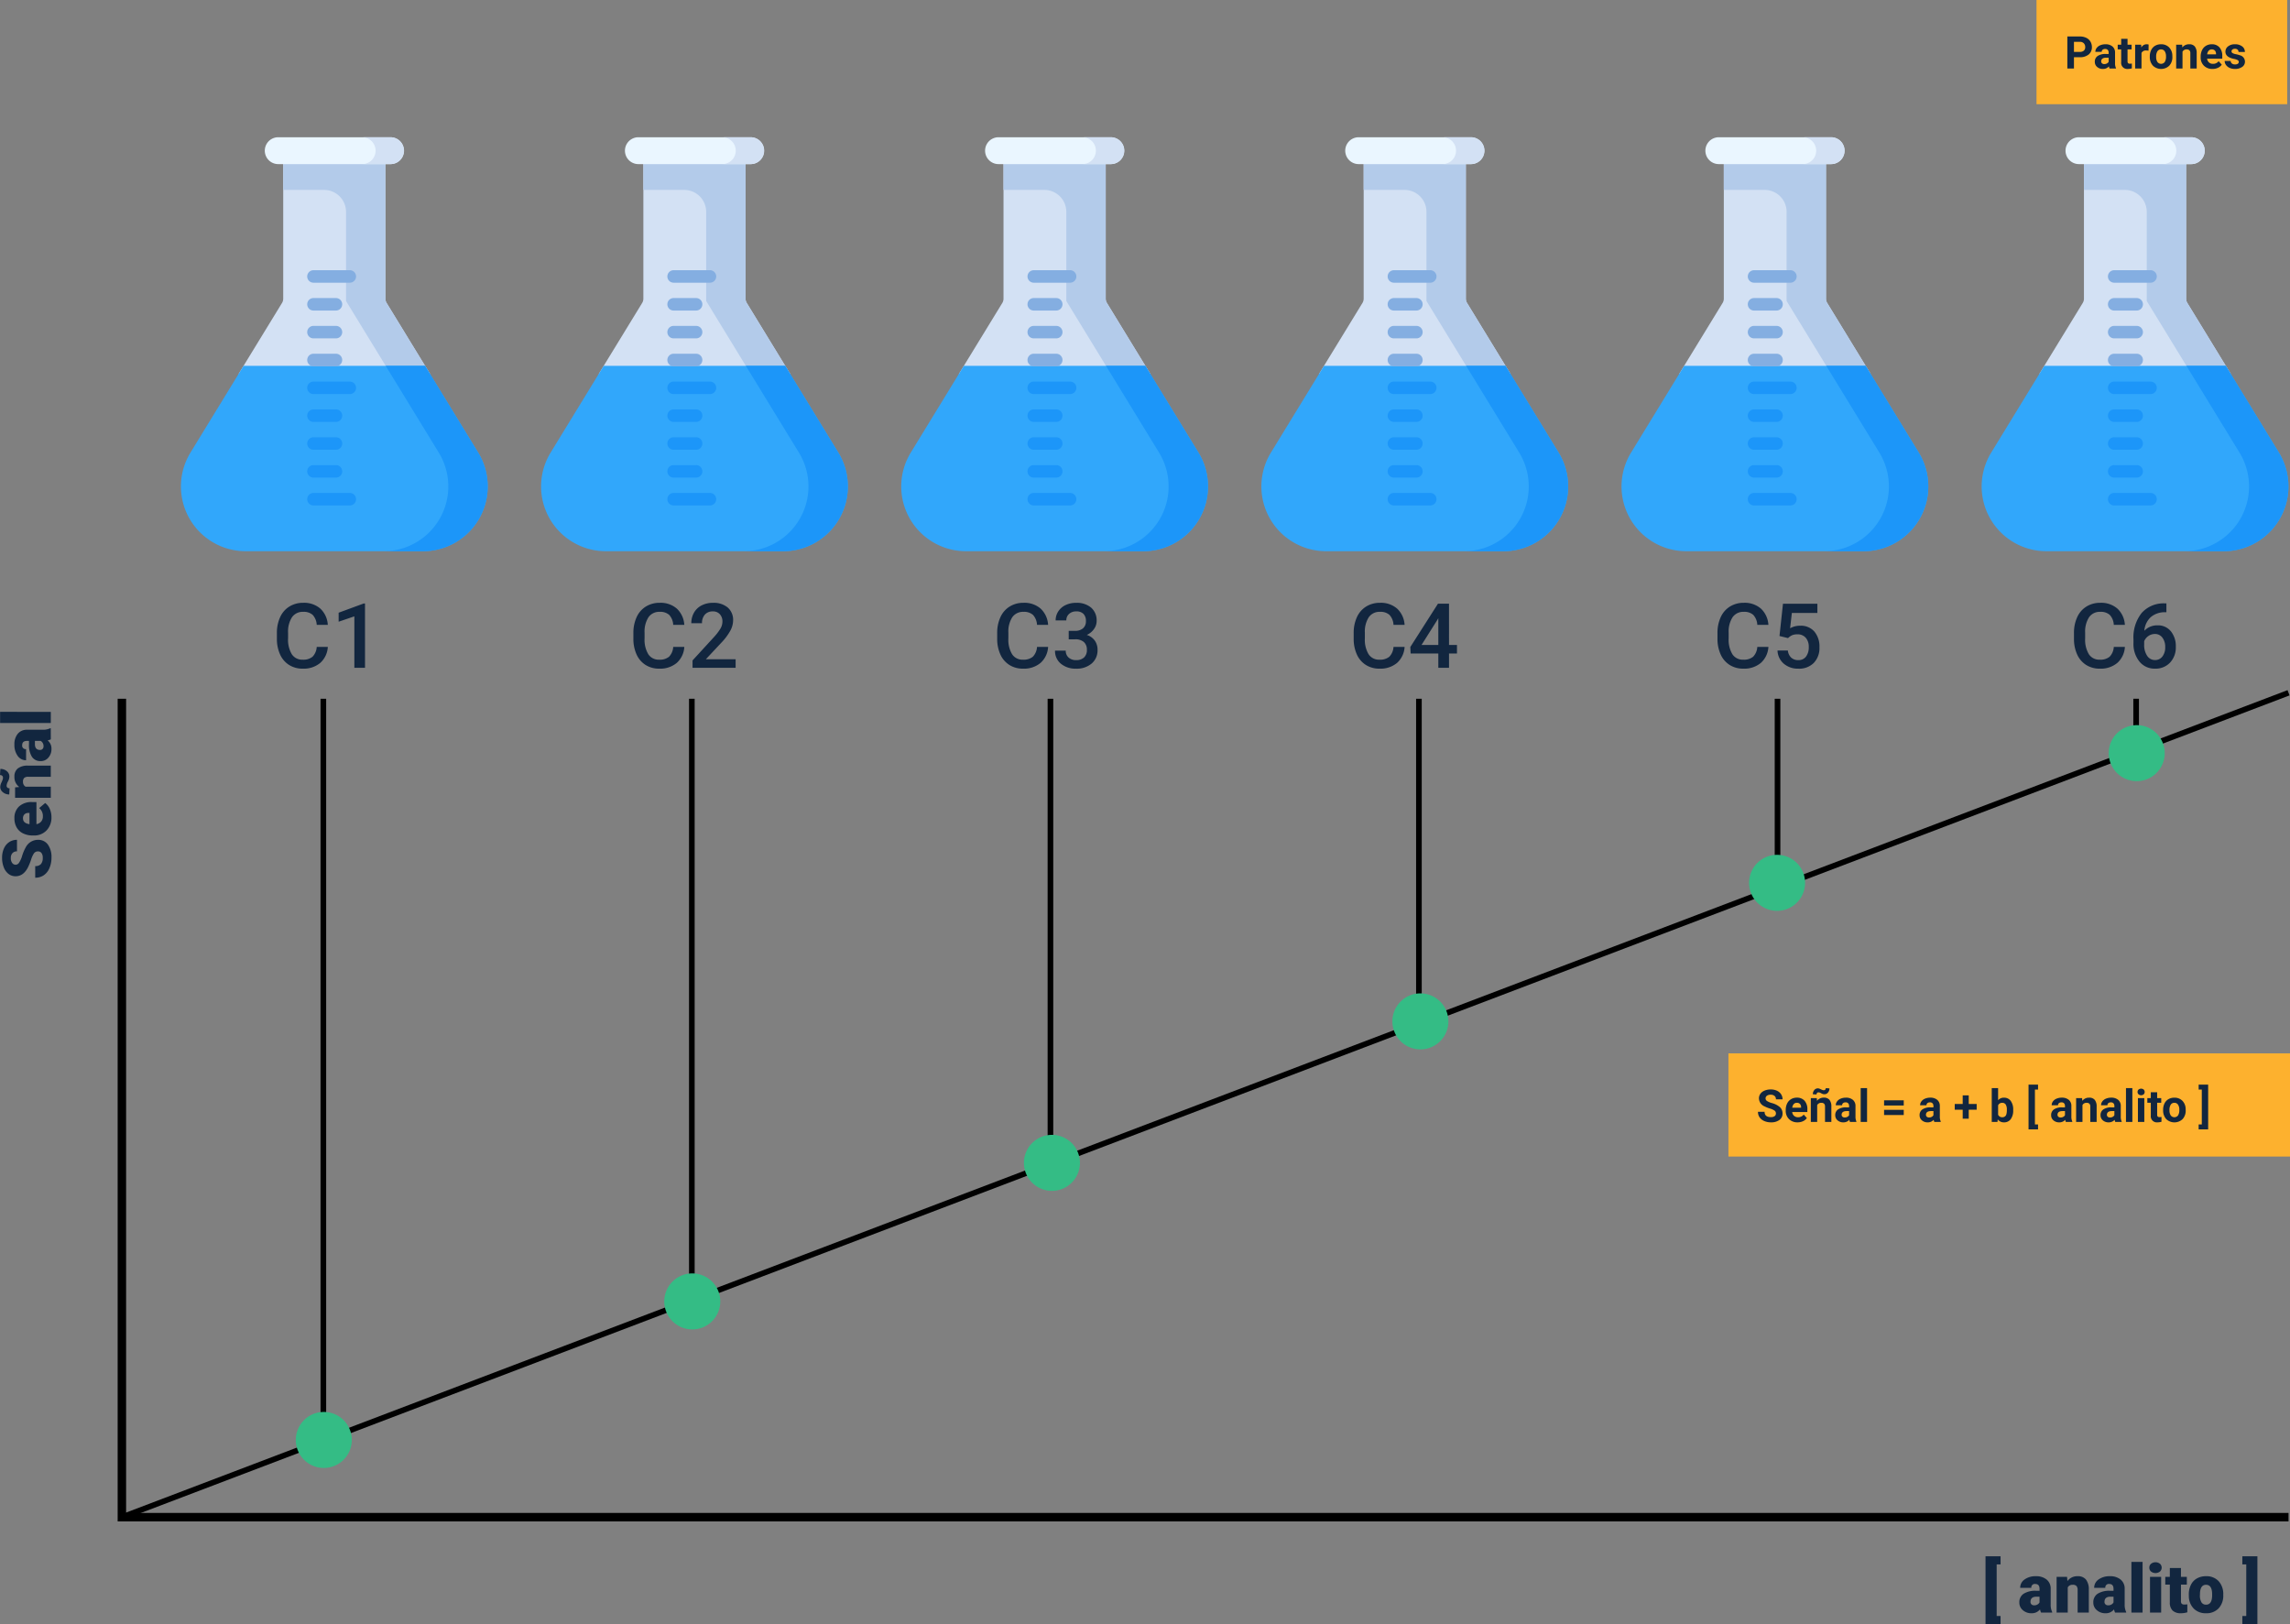 <svg xmlns="http://www.w3.org/2000/svg" width="610" height="432.642" viewBox="0 0 610 432.642">
  <rect x="0" y="0" width="610" height="432.642" fill="#808080" stroke="none"/>
  <g id="Grupo_983790" data-name="Grupo 983790" transform="translate(-495 -12590)">
    <path id="Trazado_721934" data-name="Trazado 721934" d="M15.157,22.684a6.163,6.163,0,0,1-2.016,4.261,6.874,6.874,0,0,1-4.677,1.53,6.656,6.656,0,0,1-3.593-.967,6.348,6.348,0,0,1-2.4-2.749,9.921,9.921,0,0,1-.879-4.138V19.026a9.992,9.992,0,0,1,.856-4.255,6.45,6.45,0,0,1,2.456-2.837,6.851,6.851,0,0,1,3.7-1,6.582,6.582,0,0,1,4.549,1.536,6.416,6.416,0,0,1,2,4.338H12.2a4.216,4.216,0,0,0-1.073-2.655A3.545,3.545,0,0,0,8.6,13.341a3.464,3.464,0,0,0-2.972,1.413A7.055,7.055,0,0,0,4.571,18.9V20.41a7.484,7.484,0,0,0,.991,4.22,3.288,3.288,0,0,0,2.9,1.454,3.834,3.834,0,0,0,2.626-.785A4.1,4.1,0,0,0,12.2,22.684Zm9.906,5.557H22.226v-13.7l-4.185,1.43v-2.4l6.659-2.45h.363Z" transform="translate(567.166 12739.646)" fill="#12263f"/>
    <path id="Trazado_721935" data-name="Trazado 721935" d="M15.157,22.684a6.163,6.163,0,0,1-2.016,4.261,6.874,6.874,0,0,1-4.677,1.53,6.656,6.656,0,0,1-3.593-.967,6.348,6.348,0,0,1-2.4-2.749,9.921,9.921,0,0,1-.879-4.138V19.026a9.992,9.992,0,0,1,.856-4.255,6.45,6.45,0,0,1,2.456-2.837,6.851,6.851,0,0,1,3.7-1,6.582,6.582,0,0,1,4.549,1.536,6.416,6.416,0,0,1,2,4.338H12.2a4.216,4.216,0,0,0-1.073-2.655A3.545,3.545,0,0,0,8.6,13.341a3.464,3.464,0,0,0-2.972,1.413A7.055,7.055,0,0,0,4.571,18.9V20.41a7.484,7.484,0,0,0,.991,4.22,3.288,3.288,0,0,0,2.9,1.454,3.834,3.834,0,0,0,2.626-.785A4.1,4.1,0,0,0,12.2,22.684Zm13.669,5.557H17.35V26.283l5.686-6.2a14.158,14.158,0,0,0,1.753-2.292,3.713,3.713,0,0,0,.522-1.846,2.805,2.805,0,0,0-.686-1.969,2.379,2.379,0,0,0-1.846-.75,2.742,2.742,0,0,0-2.145.844,3.319,3.319,0,0,0-.762,2.309H17.021a5.583,5.583,0,0,1,.709-2.808,4.884,4.884,0,0,1,2.028-1.94,6.455,6.455,0,0,1,3.042-.692,5.774,5.774,0,0,1,3.921,1.249,4.334,4.334,0,0,1,1.436,3.452,5.859,5.859,0,0,1-.721,2.679A15.232,15.232,0,0,1,25.075,21.5L20.9,25.966h7.925Z" transform="translate(662.127 12739.646)" fill="#12263f"/>
    <path id="Trazado_721936" data-name="Trazado 721936" d="M15.157,22.684a6.163,6.163,0,0,1-2.016,4.261,6.874,6.874,0,0,1-4.677,1.53,6.656,6.656,0,0,1-3.593-.967,6.348,6.348,0,0,1-2.4-2.749,9.921,9.921,0,0,1-.879-4.138V19.026a9.992,9.992,0,0,1,.856-4.255,6.45,6.45,0,0,1,2.456-2.837,6.851,6.851,0,0,1,3.7-1,6.582,6.582,0,0,1,4.549,1.536,6.416,6.416,0,0,1,2,4.338H12.2a4.216,4.216,0,0,0-1.073-2.655A3.545,3.545,0,0,0,8.6,13.341a3.464,3.464,0,0,0-2.972,1.413A7.055,7.055,0,0,0,4.571,18.9V20.41a7.484,7.484,0,0,0,.991,4.22,3.288,3.288,0,0,0,2.9,1.454,3.834,3.834,0,0,0,2.626-.785A4.1,4.1,0,0,0,12.2,22.684Zm5.486-4.279h1.735a3.1,3.1,0,0,0,2.081-.68,2.426,2.426,0,0,0,.768-1.934,2.643,2.643,0,0,0-.639-1.893,2.571,2.571,0,0,0-1.952-.674,2.72,2.72,0,0,0-1.887.662,2.213,2.213,0,0,0-.739,1.729H17.162a4.312,4.312,0,0,1,.7-2.392,4.686,4.686,0,0,1,1.946-1.682,6.339,6.339,0,0,1,2.8-.6,5.871,5.871,0,0,1,4.015,1.284,4.5,4.5,0,0,1,1.46,3.57,3.627,3.627,0,0,1-.733,2.163,4.6,4.6,0,0,1-1.893,1.53A4.188,4.188,0,0,1,27.59,21a4.14,4.14,0,0,1,.733,2.462,4.584,4.584,0,0,1-1.577,3.658,6.122,6.122,0,0,1-4.144,1.36,6.076,6.076,0,0,1-4.033-1.313A4.324,4.324,0,0,1,17,23.669h2.849A2.383,2.383,0,0,0,20.6,25.5a2.867,2.867,0,0,0,2.034.7,2.958,2.958,0,0,0,2.087-.7,2.639,2.639,0,0,0,.762-2.04,2.666,2.666,0,0,0-.8-2.075,3.408,3.408,0,0,0-2.368-.727H20.644Z" transform="translate(759.035 12739.646)" fill="#12263f"/>
    <path id="Trazado_721937" data-name="Trazado 721937" d="M15.157,22.684a6.163,6.163,0,0,1-2.016,4.261,6.874,6.874,0,0,1-4.677,1.53,6.656,6.656,0,0,1-3.593-.967,6.348,6.348,0,0,1-2.4-2.749,9.921,9.921,0,0,1-.879-4.138V19.026a9.992,9.992,0,0,1,.856-4.255,6.45,6.45,0,0,1,2.456-2.837,6.851,6.851,0,0,1,3.7-1,6.582,6.582,0,0,1,4.549,1.536,6.416,6.416,0,0,1,2,4.338H12.2a4.216,4.216,0,0,0-1.073-2.655A3.545,3.545,0,0,0,8.6,13.341a3.464,3.464,0,0,0-2.972,1.413A7.055,7.055,0,0,0,4.571,18.9V20.41a7.484,7.484,0,0,0,.991,4.22,3.288,3.288,0,0,0,2.9,1.454,3.834,3.834,0,0,0,2.626-.785A4.1,4.1,0,0,0,12.2,22.684Zm11.829-.528h2.122v2.286H26.986v3.8H24.137v-3.8H16.763l-.082-1.735,7.362-11.535h2.942Zm-7.315,0h4.466V15.029l-.211.375Z" transform="translate(853.995 12739.646)" fill="#12263f"/>
    <path id="Trazado_721938" data-name="Trazado 721938" d="M15.157,22.684a6.163,6.163,0,0,1-2.016,4.261,6.874,6.874,0,0,1-4.677,1.53,6.656,6.656,0,0,1-3.593-.967,6.348,6.348,0,0,1-2.4-2.749,9.921,9.921,0,0,1-.879-4.138V19.026a9.992,9.992,0,0,1,.856-4.255,6.45,6.45,0,0,1,2.456-2.837,6.851,6.851,0,0,1,3.7-1,6.582,6.582,0,0,1,4.549,1.536,6.416,6.416,0,0,1,2,4.338H12.2a4.216,4.216,0,0,0-1.073-2.655A3.545,3.545,0,0,0,8.6,13.341a3.464,3.464,0,0,0-2.972,1.413A7.055,7.055,0,0,0,4.571,18.9V20.41a7.484,7.484,0,0,0,.991,4.22,3.288,3.288,0,0,0,2.9,1.454,3.834,3.834,0,0,0,2.626-.785A4.1,4.1,0,0,0,12.2,22.684Zm2.954-2.907.926-8.6h9.167v2.462h-6.8l-.469,4.08a5.27,5.27,0,0,1,2.673-.68A4.755,4.755,0,0,1,27.4,18.593a6.179,6.179,0,0,1,1.354,4.2,5.687,5.687,0,0,1-1.5,4.144,5.477,5.477,0,0,1-4.115,1.542,5.736,5.736,0,0,1-3.886-1.331,4.81,4.81,0,0,1-1.671-3.511h2.755a3.009,3.009,0,0,0,.891,1.9,2.71,2.71,0,0,0,1.9.662,2.449,2.449,0,0,0,2.046-.938,4.048,4.048,0,0,0,.733-2.556A3.577,3.577,0,0,0,25.1,20.24a2.829,2.829,0,0,0-2.227-.909,3.706,3.706,0,0,0-1.313.205,3.719,3.719,0,0,0-1.172.8Z" transform="translate(950.903 12739.646)" fill="#12263f"/>
    <path id="Trazado_721939" data-name="Trazado 721939" d="M15.157,22.684a6.163,6.163,0,0,1-2.016,4.261,6.874,6.874,0,0,1-4.677,1.53,6.656,6.656,0,0,1-3.593-.967,6.348,6.348,0,0,1-2.4-2.749,9.921,9.921,0,0,1-.879-4.138V19.026a9.992,9.992,0,0,1,.856-4.255,6.45,6.45,0,0,1,2.456-2.837,6.851,6.851,0,0,1,3.7-1,6.582,6.582,0,0,1,4.549,1.536,6.416,6.416,0,0,1,2,4.338H12.2a4.216,4.216,0,0,0-1.073-2.655A3.545,3.545,0,0,0,8.6,13.341a3.464,3.464,0,0,0-2.972,1.413A7.055,7.055,0,0,0,4.571,18.9V20.41a7.484,7.484,0,0,0,.991,4.22,3.288,3.288,0,0,0,2.9,1.454,3.834,3.834,0,0,0,2.626-.785A4.1,4.1,0,0,0,12.2,22.684ZM26.212,11.09v2.356H25.86a5.655,5.655,0,0,0-3.822,1.313,5.494,5.494,0,0,0-1.7,3.622,4.626,4.626,0,0,1,3.505-1.442,4.369,4.369,0,0,1,3.57,1.594,6.279,6.279,0,0,1,1.307,4.115,5.87,5.87,0,0,1-1.53,4.214,5.281,5.281,0,0,1-4.015,1.612,5.158,5.158,0,0,1-4.144-1.887,7.424,7.424,0,0,1-1.588-4.947v-.973a10.446,10.446,0,0,1,2.186-7.034,7.839,7.839,0,0,1,6.289-2.544Zm-3.06,8.148a3,3,0,0,0-1.717.528,3.084,3.084,0,0,0-1.143,1.407v.868a5.11,5.11,0,0,0,.8,3.019,2.431,2.431,0,0,0,2.063,1.12,2.4,2.4,0,0,0,2-.95,3.954,3.954,0,0,0,.739-2.5,4.011,4.011,0,0,0-.75-2.52A2.392,2.392,0,0,0,23.152,19.237Z" transform="translate(1045.863 12739.646)" fill="#12263f"/>
    <path id="Trazado_721426" data-name="Trazado 721426" d="M188.528,75.934H137.467l11.594-18.953a2.219,2.219,0,0,0,.326-1.158V16.349h27.221V55.823a2.22,2.22,0,0,0,.326,1.158Z" transform="translate(421.057 12613.731)" fill="#d3e1f4"/>
    <path id="Trazado_721427" data-name="Trazado 721427" d="M231.95,75.934H221.459l-11.92-19.486V32.708a5.849,5.849,0,0,0-5.849-5.849H192.809V16.348H220.03V55.822a2.217,2.217,0,0,0,.326,1.158Z" transform="translate(377.634 12613.732)" fill="#b3cbea"/>
    <path id="Trazado_721428" data-name="Trazado 721428" d="M131.242,282.692H82.894L68.748,305.817A17.258,17.258,0,0,0,83.47,332.082h47.2a17.258,17.258,0,0,0,14.722-26.264Z" transform="translate(476.985 12404.756)" fill="#31a7fb"/>
    <path id="Trazado_721429" data-name="Trazado 721429" d="M327.919,282.692H317.429l14.146,23.125a17.258,17.258,0,0,1-14.722,26.265h10.491a17.258,17.258,0,0,0,14.722-26.265Z" transform="translate(280.308 12404.756)" fill="#1c96f9"/>
    <path id="Trazado_721430" data-name="Trazado 721430" d="M203.317,7.157h-30a3.579,3.579,0,0,1,0-7.157h30a3.579,3.579,0,0,1,0,7.157Z" transform="translate(395.737 12626.56)" fill="#eaf6ff"/>
    <path id="Trazado_721431" data-name="Trazado 721431" d="M301.593,3.579a3.575,3.575,0,0,1-3.579,3.579h-7.586a3.579,3.579,0,1,0,0-7.158h7.586a3.579,3.579,0,0,1,3.579,3.579Z" transform="translate(301.041 12626.56)" fill="#d3e1f4"/>
    <g id="Grupo_948285" data-name="Grupo 948285" transform="translate(576.834 12661.98)">
      <g id="Grupo_948276" data-name="Grupo 948276" transform="translate(0)">
        <path id="Trazado_721432" data-name="Trazado 721432" d="M233.83,167.781h-9.684a1.664,1.664,0,1,1,0-3.328h9.684a1.664,1.664,0,0,1,0,3.328Z" transform="translate(-222.482 -164.453)" fill="#84aee1"/>
      </g>
      <g id="Grupo_948277" data-name="Grupo 948277" transform="translate(0 7.417)">
        <path id="Trazado_721433" data-name="Trazado 721433" d="M230.139,202.215h-5.993a1.664,1.664,0,0,1,0-3.328h5.993a1.664,1.664,0,0,1,0,3.328Z" transform="translate(-222.482 -198.887)" fill="#84aee1"/>
      </g>
      <g id="Grupo_948278" data-name="Grupo 948278" transform="translate(0 14.833)">
        <path id="Trazado_721434" data-name="Trazado 721434" d="M230.139,236.649h-5.993a1.664,1.664,0,1,1,0-3.328h5.993a1.664,1.664,0,0,1,0,3.328Z" transform="translate(-222.482 -233.321)" fill="#84aee1"/>
      </g>
      <g id="Grupo_948279" data-name="Grupo 948279" transform="translate(0 22.25)">
        <path id="Trazado_721435" data-name="Trazado 721435" d="M230.139,271.083h-5.993a1.664,1.664,0,1,1,0-3.328h5.993a1.664,1.664,0,0,1,0,3.328Z" transform="translate(-222.482 -267.755)" fill="#84aee1"/>
      </g>
      <g id="Grupo_948280" data-name="Grupo 948280" transform="translate(0 29.666)">
        <path id="Trazado_721436" data-name="Trazado 721436" d="M233.83,305.517h-9.684a1.664,1.664,0,1,1,0-3.328h9.684a1.664,1.664,0,0,1,0,3.328Z" transform="translate(-222.482 -302.189)" fill="#1c96f9"/>
      </g>
      <g id="Grupo_948281" data-name="Grupo 948281" transform="translate(0 59.333)">
        <path id="Trazado_721437" data-name="Trazado 721437" d="M233.83,443.254h-9.684a1.664,1.664,0,1,1,0-3.328h9.684a1.664,1.664,0,0,1,0,3.328Z" transform="translate(-222.482 -439.926)" fill="#1c96f9"/>
      </g>
      <g id="Grupo_948282" data-name="Grupo 948282" transform="translate(0 37.083)">
        <path id="Trazado_721438" data-name="Trazado 721438" d="M230.139,339.951h-5.993a1.664,1.664,0,1,1,0-3.328h5.993a1.664,1.664,0,0,1,0,3.328Z" transform="translate(-222.482 -336.623)" fill="#1c96f9"/>
      </g>
      <g id="Grupo_948283" data-name="Grupo 948283" transform="translate(0 44.5)">
        <path id="Trazado_721439" data-name="Trazado 721439" d="M230.139,374.386h-5.993a1.664,1.664,0,1,1,0-3.328h5.993a1.664,1.664,0,0,1,0,3.328Z" transform="translate(-222.482 -371.058)" fill="#1c96f9"/>
      </g>
      <g id="Grupo_948284" data-name="Grupo 948284" transform="translate(0 51.916)">
        <path id="Trazado_721440" data-name="Trazado 721440" d="M230.139,408.82h-5.993a1.664,1.664,0,1,1,0-3.328h5.993a1.664,1.664,0,0,1,0,3.328Z" transform="translate(-222.482 -405.492)" fill="#1c96f9"/>
      </g>
    </g>
    <path id="Trazado_721426-2" data-name="Trazado 721426" d="M188.528,75.934H137.467l11.594-18.953a2.219,2.219,0,0,0,.326-1.158V16.349h27.221V55.823a2.22,2.22,0,0,0,.326,1.158Z" transform="translate(708.859 12613.731)" fill="#d3e1f4"/>
    <path id="Trazado_721427-2" data-name="Trazado 721427" d="M231.95,75.934H221.459l-11.92-19.486V32.708a5.849,5.849,0,0,0-5.849-5.849H192.809V16.348H220.03V55.822a2.217,2.217,0,0,0,.326,1.158Z" transform="translate(665.437 12613.732)" fill="#b3cbea"/>
    <path id="Trazado_721428-2" data-name="Trazado 721428" d="M131.242,282.692H82.894L68.748,305.817A17.258,17.258,0,0,0,83.47,332.082h47.2a17.258,17.258,0,0,0,14.722-26.264Z" transform="translate(764.788 12404.756)" fill="#31a7fb"/>
    <path id="Trazado_721429-2" data-name="Trazado 721429" d="M327.919,282.692H317.429l14.146,23.125a17.258,17.258,0,0,1-14.722,26.265h10.491a17.258,17.258,0,0,0,14.722-26.265Z" transform="translate(568.11 12404.756)" fill="#1c96f9"/>
    <path id="Trazado_721430-2" data-name="Trazado 721430" d="M203.317,7.157h-30a3.579,3.579,0,0,1,0-7.157h30a3.579,3.579,0,0,1,0,7.157Z" transform="translate(683.54 12626.56)" fill="#eaf6ff"/>
    <path id="Trazado_721431-2" data-name="Trazado 721431" d="M301.593,3.579a3.575,3.575,0,0,1-3.579,3.579h-7.586a3.579,3.579,0,1,0,0-7.158h7.586a3.579,3.579,0,0,1,3.579,3.579Z" transform="translate(588.844 12626.56)" fill="#d3e1f4"/>
    <g id="Grupo_948285-2" data-name="Grupo 948285" transform="translate(864.637 12661.98)">
      <g id="Grupo_948276-2" data-name="Grupo 948276" transform="translate(0)">
        <path id="Trazado_721432-2" data-name="Trazado 721432" d="M233.83,167.781h-9.684a1.664,1.664,0,1,1,0-3.328h9.684a1.664,1.664,0,0,1,0,3.328Z" transform="translate(-222.482 -164.453)" fill="#84aee1"/>
      </g>
      <g id="Grupo_948277-2" data-name="Grupo 948277" transform="translate(0 7.417)">
        <path id="Trazado_721433-2" data-name="Trazado 721433" d="M230.139,202.215h-5.993a1.664,1.664,0,0,1,0-3.328h5.993a1.664,1.664,0,0,1,0,3.328Z" transform="translate(-222.482 -198.887)" fill="#84aee1"/>
      </g>
      <g id="Grupo_948278-2" data-name="Grupo 948278" transform="translate(0 14.833)">
        <path id="Trazado_721434-2" data-name="Trazado 721434" d="M230.139,236.649h-5.993a1.664,1.664,0,1,1,0-3.328h5.993a1.664,1.664,0,0,1,0,3.328Z" transform="translate(-222.482 -233.321)" fill="#84aee1"/>
      </g>
      <g id="Grupo_948279-2" data-name="Grupo 948279" transform="translate(0 22.25)">
        <path id="Trazado_721435-2" data-name="Trazado 721435" d="M230.139,271.083h-5.993a1.664,1.664,0,1,1,0-3.328h5.993a1.664,1.664,0,0,1,0,3.328Z" transform="translate(-222.482 -267.755)" fill="#84aee1"/>
      </g>
      <g id="Grupo_948280-2" data-name="Grupo 948280" transform="translate(0 29.666)">
        <path id="Trazado_721436-2" data-name="Trazado 721436" d="M233.83,305.517h-9.684a1.664,1.664,0,1,1,0-3.328h9.684a1.664,1.664,0,0,1,0,3.328Z" transform="translate(-222.482 -302.189)" fill="#1c96f9"/>
      </g>
      <g id="Grupo_948281-2" data-name="Grupo 948281" transform="translate(0 59.333)">
        <path id="Trazado_721437-2" data-name="Trazado 721437" d="M233.83,443.254h-9.684a1.664,1.664,0,1,1,0-3.328h9.684a1.664,1.664,0,0,1,0,3.328Z" transform="translate(-222.482 -439.926)" fill="#1c96f9"/>
      </g>
      <g id="Grupo_948282-2" data-name="Grupo 948282" transform="translate(0 37.083)">
        <path id="Trazado_721438-2" data-name="Trazado 721438" d="M230.139,339.951h-5.993a1.664,1.664,0,1,1,0-3.328h5.993a1.664,1.664,0,0,1,0,3.328Z" transform="translate(-222.482 -336.623)" fill="#1c96f9"/>
      </g>
      <g id="Grupo_948283-2" data-name="Grupo 948283" transform="translate(0 44.5)">
        <path id="Trazado_721439-2" data-name="Trazado 721439" d="M230.139,374.386h-5.993a1.664,1.664,0,1,1,0-3.328h5.993a1.664,1.664,0,0,1,0,3.328Z" transform="translate(-222.482 -371.058)" fill="#1c96f9"/>
      </g>
      <g id="Grupo_948284-2" data-name="Grupo 948284" transform="translate(0 51.916)">
        <path id="Trazado_721440-2" data-name="Trazado 721440" d="M230.139,408.82h-5.993a1.664,1.664,0,1,1,0-3.328h5.993a1.664,1.664,0,0,1,0,3.328Z" transform="translate(-222.482 -405.492)" fill="#1c96f9"/>
      </g>
    </g>
    <path id="Trazado_721426-3" data-name="Trazado 721426" d="M188.528,75.934H137.467l11.594-18.953a2.219,2.219,0,0,0,.326-1.158V16.349h27.221V55.823a2.22,2.22,0,0,0,.326,1.158Z" transform="translate(516.991 12613.731)" fill="#d3e1f4"/>
    <path id="Trazado_721427-3" data-name="Trazado 721427" d="M231.95,75.934H221.459l-11.92-19.486V32.708a5.849,5.849,0,0,0-5.849-5.849H192.809V16.348H220.03V55.822a2.217,2.217,0,0,0,.326,1.158Z" transform="translate(473.568 12613.732)" fill="#b3cbea"/>
    <path id="Trazado_721428-3" data-name="Trazado 721428" d="M131.242,282.692H82.894L68.748,305.817A17.258,17.258,0,0,0,83.47,332.082h47.2a17.258,17.258,0,0,0,14.722-26.264Z" transform="translate(572.92 12404.756)" fill="#31a7fb"/>
    <path id="Trazado_721429-3" data-name="Trazado 721429" d="M327.919,282.692H317.429l14.146,23.125a17.258,17.258,0,0,1-14.722,26.265h10.491a17.258,17.258,0,0,0,14.722-26.265Z" transform="translate(376.242 12404.756)" fill="#1c96f9"/>
    <path id="Trazado_721430-3" data-name="Trazado 721430" d="M203.317,7.157h-30a3.579,3.579,0,0,1,0-7.157h30a3.579,3.579,0,0,1,0,7.157Z" transform="translate(491.672 12626.56)" fill="#eaf6ff"/>
    <path id="Trazado_721431-3" data-name="Trazado 721431" d="M301.593,3.579a3.575,3.575,0,0,1-3.579,3.579h-7.586a3.579,3.579,0,1,0,0-7.158h7.586a3.579,3.579,0,0,1,3.579,3.579Z" transform="translate(396.976 12626.56)" fill="#d3e1f4"/>
    <g id="Grupo_948285-3" data-name="Grupo 948285" transform="translate(672.769 12661.98)">
      <g id="Grupo_948276-3" data-name="Grupo 948276" transform="translate(0)">
        <path id="Trazado_721432-3" data-name="Trazado 721432" d="M233.83,167.781h-9.684a1.664,1.664,0,1,1,0-3.328h9.684a1.664,1.664,0,0,1,0,3.328Z" transform="translate(-222.482 -164.453)" fill="#84aee1"/>
      </g>
      <g id="Grupo_948277-3" data-name="Grupo 948277" transform="translate(0 7.417)">
        <path id="Trazado_721433-3" data-name="Trazado 721433" d="M230.139,202.215h-5.993a1.664,1.664,0,0,1,0-3.328h5.993a1.664,1.664,0,0,1,0,3.328Z" transform="translate(-222.482 -198.887)" fill="#84aee1"/>
      </g>
      <g id="Grupo_948278-3" data-name="Grupo 948278" transform="translate(0 14.833)">
        <path id="Trazado_721434-3" data-name="Trazado 721434" d="M230.139,236.649h-5.993a1.664,1.664,0,1,1,0-3.328h5.993a1.664,1.664,0,0,1,0,3.328Z" transform="translate(-222.482 -233.321)" fill="#84aee1"/>
      </g>
      <g id="Grupo_948279-3" data-name="Grupo 948279" transform="translate(0 22.25)">
        <path id="Trazado_721435-3" data-name="Trazado 721435" d="M230.139,271.083h-5.993a1.664,1.664,0,1,1,0-3.328h5.993a1.664,1.664,0,0,1,0,3.328Z" transform="translate(-222.482 -267.755)" fill="#84aee1"/>
      </g>
      <g id="Grupo_948280-3" data-name="Grupo 948280" transform="translate(0 29.666)">
        <path id="Trazado_721436-3" data-name="Trazado 721436" d="M233.83,305.517h-9.684a1.664,1.664,0,1,1,0-3.328h9.684a1.664,1.664,0,0,1,0,3.328Z" transform="translate(-222.482 -302.189)" fill="#1c96f9"/>
      </g>
      <g id="Grupo_948281-3" data-name="Grupo 948281" transform="translate(0 59.333)">
        <path id="Trazado_721437-3" data-name="Trazado 721437" d="M233.83,443.254h-9.684a1.664,1.664,0,1,1,0-3.328h9.684a1.664,1.664,0,0,1,0,3.328Z" transform="translate(-222.482 -439.926)" fill="#1c96f9"/>
      </g>
      <g id="Grupo_948282-3" data-name="Grupo 948282" transform="translate(0 37.083)">
        <path id="Trazado_721438-3" data-name="Trazado 721438" d="M230.139,339.951h-5.993a1.664,1.664,0,1,1,0-3.328h5.993a1.664,1.664,0,0,1,0,3.328Z" transform="translate(-222.482 -336.623)" fill="#1c96f9"/>
      </g>
      <g id="Grupo_948283-3" data-name="Grupo 948283" transform="translate(0 44.5)">
        <path id="Trazado_721439-3" data-name="Trazado 721439" d="M230.139,374.386h-5.993a1.664,1.664,0,1,1,0-3.328h5.993a1.664,1.664,0,0,1,0,3.328Z" transform="translate(-222.482 -371.058)" fill="#1c96f9"/>
      </g>
      <g id="Grupo_948284-3" data-name="Grupo 948284" transform="translate(0 51.916)">
        <path id="Trazado_721440-3" data-name="Trazado 721440" d="M230.139,408.82h-5.993a1.664,1.664,0,1,1,0-3.328h5.993a1.664,1.664,0,0,1,0,3.328Z" transform="translate(-222.482 -405.492)" fill="#1c96f9"/>
      </g>
    </g>
    <path id="Trazado_721426-4" data-name="Trazado 721426" d="M188.528,75.934H137.467l11.594-18.953a2.219,2.219,0,0,0,.326-1.158V16.349h27.221V55.823a2.22,2.22,0,0,0,.326,1.158Z" transform="translate(804.794 12613.731)" fill="#d3e1f4"/>
    <path id="Trazado_721427-4" data-name="Trazado 721427" d="M231.95,75.934H221.459l-11.92-19.486V32.708a5.849,5.849,0,0,0-5.849-5.849H192.809V16.348H220.03V55.822a2.217,2.217,0,0,0,.326,1.158Z" transform="translate(761.371 12613.732)" fill="#b3cbea"/>
    <path id="Trazado_721428-4" data-name="Trazado 721428" d="M131.242,282.692H82.894L68.748,305.817A17.258,17.258,0,0,0,83.47,332.082h47.2a17.258,17.258,0,0,0,14.722-26.264Z" transform="translate(860.723 12404.756)" fill="#31a7fb"/>
    <path id="Trazado_721429-4" data-name="Trazado 721429" d="M327.919,282.692H317.429l14.146,23.125a17.258,17.258,0,0,1-14.722,26.265h10.491a17.258,17.258,0,0,0,14.722-26.265Z" transform="translate(664.045 12404.756)" fill="#1c96f9"/>
    <path id="Trazado_721430-4" data-name="Trazado 721430" d="M203.317,7.157h-30a3.579,3.579,0,0,1,0-7.157h30a3.579,3.579,0,0,1,0,7.157Z" transform="translate(779.475 12626.56)" fill="#eaf6ff"/>
    <path id="Trazado_721431-4" data-name="Trazado 721431" d="M301.593,3.579a3.575,3.575,0,0,1-3.579,3.579h-7.586a3.579,3.579,0,1,0,0-7.158h7.586a3.579,3.579,0,0,1,3.579,3.579Z" transform="translate(684.778 12626.56)" fill="#d3e1f4"/>
    <g id="Grupo_948285-4" data-name="Grupo 948285" transform="translate(960.571 12661.98)">
      <g id="Grupo_948276-4" data-name="Grupo 948276" transform="translate(0)">
        <path id="Trazado_721432-4" data-name="Trazado 721432" d="M233.83,167.781h-9.684a1.664,1.664,0,1,1,0-3.328h9.684a1.664,1.664,0,0,1,0,3.328Z" transform="translate(-222.482 -164.453)" fill="#84aee1"/>
      </g>
      <g id="Grupo_948277-4" data-name="Grupo 948277" transform="translate(0 7.417)">
        <path id="Trazado_721433-4" data-name="Trazado 721433" d="M230.139,202.215h-5.993a1.664,1.664,0,0,1,0-3.328h5.993a1.664,1.664,0,0,1,0,3.328Z" transform="translate(-222.482 -198.887)" fill="#84aee1"/>
      </g>
      <g id="Grupo_948278-4" data-name="Grupo 948278" transform="translate(0 14.833)">
        <path id="Trazado_721434-4" data-name="Trazado 721434" d="M230.139,236.649h-5.993a1.664,1.664,0,1,1,0-3.328h5.993a1.664,1.664,0,0,1,0,3.328Z" transform="translate(-222.482 -233.321)" fill="#84aee1"/>
      </g>
      <g id="Grupo_948279-4" data-name="Grupo 948279" transform="translate(0 22.25)">
        <path id="Trazado_721435-4" data-name="Trazado 721435" d="M230.139,271.083h-5.993a1.664,1.664,0,1,1,0-3.328h5.993a1.664,1.664,0,0,1,0,3.328Z" transform="translate(-222.482 -267.755)" fill="#84aee1"/>
      </g>
      <g id="Grupo_948280-4" data-name="Grupo 948280" transform="translate(0 29.666)">
        <path id="Trazado_721436-4" data-name="Trazado 721436" d="M233.83,305.517h-9.684a1.664,1.664,0,1,1,0-3.328h9.684a1.664,1.664,0,0,1,0,3.328Z" transform="translate(-222.482 -302.189)" fill="#1c96f9"/>
      </g>
      <g id="Grupo_948281-4" data-name="Grupo 948281" transform="translate(0 59.333)">
        <path id="Trazado_721437-4" data-name="Trazado 721437" d="M233.83,443.254h-9.684a1.664,1.664,0,1,1,0-3.328h9.684a1.664,1.664,0,0,1,0,3.328Z" transform="translate(-222.482 -439.926)" fill="#1c96f9"/>
      </g>
      <g id="Grupo_948282-4" data-name="Grupo 948282" transform="translate(0 37.083)">
        <path id="Trazado_721438-4" data-name="Trazado 721438" d="M230.139,339.951h-5.993a1.664,1.664,0,1,1,0-3.328h5.993a1.664,1.664,0,0,1,0,3.328Z" transform="translate(-222.482 -336.623)" fill="#1c96f9"/>
      </g>
      <g id="Grupo_948283-4" data-name="Grupo 948283" transform="translate(0 44.5)">
        <path id="Trazado_721439-4" data-name="Trazado 721439" d="M230.139,374.386h-5.993a1.664,1.664,0,1,1,0-3.328h5.993a1.664,1.664,0,0,1,0,3.328Z" transform="translate(-222.482 -371.058)" fill="#1c96f9"/>
      </g>
      <g id="Grupo_948284-4" data-name="Grupo 948284" transform="translate(0 51.916)">
        <path id="Trazado_721440-4" data-name="Trazado 721440" d="M230.139,408.82h-5.993a1.664,1.664,0,1,1,0-3.328h5.993a1.664,1.664,0,0,1,0,3.328Z" transform="translate(-222.482 -405.492)" fill="#1c96f9"/>
      </g>
    </g>
    <path id="Trazado_721426-5" data-name="Trazado 721426" d="M188.528,75.934H137.467l11.594-18.953a2.219,2.219,0,0,0,.326-1.158V16.349h27.221V55.823a2.22,2.22,0,0,0,.326,1.158Z" transform="translate(612.925 12613.731)" fill="#d3e1f4"/>
    <path id="Trazado_721427-5" data-name="Trazado 721427" d="M231.95,75.934H221.459l-11.92-19.486V32.708a5.849,5.849,0,0,0-5.849-5.849H192.809V16.348H220.03V55.822a2.217,2.217,0,0,0,.326,1.158Z" transform="translate(569.502 12613.732)" fill="#b3cbea"/>
    <path id="Trazado_721428-5" data-name="Trazado 721428" d="M131.242,282.692H82.894L68.748,305.817A17.258,17.258,0,0,0,83.47,332.082h47.2a17.258,17.258,0,0,0,14.722-26.264Z" transform="translate(668.854 12404.756)" fill="#31a7fb"/>
    <path id="Trazado_721429-5" data-name="Trazado 721429" d="M327.919,282.692H317.429l14.146,23.125a17.258,17.258,0,0,1-14.722,26.265h10.491a17.258,17.258,0,0,0,14.722-26.265Z" transform="translate(472.176 12404.756)" fill="#1c96f9"/>
    <path id="Trazado_721430-5" data-name="Trazado 721430" d="M203.317,7.157h-30a3.579,3.579,0,0,1,0-7.157h30a3.579,3.579,0,0,1,0,7.157Z" transform="translate(587.605 12626.56)" fill="#eaf6ff"/>
    <path id="Trazado_721431-5" data-name="Trazado 721431" d="M301.593,3.579a3.575,3.575,0,0,1-3.579,3.579h-7.586a3.579,3.579,0,1,0,0-7.158h7.586a3.579,3.579,0,0,1,3.579,3.579Z" transform="translate(492.909 12626.56)" fill="#d3e1f4"/>
    <g id="Grupo_948285-5" data-name="Grupo 948285" transform="translate(768.702 12661.98)">
      <g id="Grupo_948276-5" data-name="Grupo 948276" transform="translate(0)">
        <path id="Trazado_721432-5" data-name="Trazado 721432" d="M233.83,167.781h-9.684a1.664,1.664,0,1,1,0-3.328h9.684a1.664,1.664,0,0,1,0,3.328Z" transform="translate(-222.482 -164.453)" fill="#84aee1"/>
      </g>
      <g id="Grupo_948277-5" data-name="Grupo 948277" transform="translate(0 7.417)">
        <path id="Trazado_721433-5" data-name="Trazado 721433" d="M230.139,202.215h-5.993a1.664,1.664,0,0,1,0-3.328h5.993a1.664,1.664,0,0,1,0,3.328Z" transform="translate(-222.482 -198.887)" fill="#84aee1"/>
      </g>
      <g id="Grupo_948278-5" data-name="Grupo 948278" transform="translate(0 14.833)">
        <path id="Trazado_721434-5" data-name="Trazado 721434" d="M230.139,236.649h-5.993a1.664,1.664,0,1,1,0-3.328h5.993a1.664,1.664,0,0,1,0,3.328Z" transform="translate(-222.482 -233.321)" fill="#84aee1"/>
      </g>
      <g id="Grupo_948279-5" data-name="Grupo 948279" transform="translate(0 22.25)">
        <path id="Trazado_721435-5" data-name="Trazado 721435" d="M230.139,271.083h-5.993a1.664,1.664,0,1,1,0-3.328h5.993a1.664,1.664,0,0,1,0,3.328Z" transform="translate(-222.482 -267.755)" fill="#84aee1"/>
      </g>
      <g id="Grupo_948280-5" data-name="Grupo 948280" transform="translate(0 29.666)">
        <path id="Trazado_721436-5" data-name="Trazado 721436" d="M233.83,305.517h-9.684a1.664,1.664,0,1,1,0-3.328h9.684a1.664,1.664,0,0,1,0,3.328Z" transform="translate(-222.482 -302.189)" fill="#1c96f9"/>
      </g>
      <g id="Grupo_948281-5" data-name="Grupo 948281" transform="translate(0 59.333)">
        <path id="Trazado_721437-5" data-name="Trazado 721437" d="M233.83,443.254h-9.684a1.664,1.664,0,1,1,0-3.328h9.684a1.664,1.664,0,0,1,0,3.328Z" transform="translate(-222.482 -439.926)" fill="#1c96f9"/>
      </g>
      <g id="Grupo_948282-5" data-name="Grupo 948282" transform="translate(0 37.083)">
        <path id="Trazado_721438-5" data-name="Trazado 721438" d="M230.139,339.951h-5.993a1.664,1.664,0,1,1,0-3.328h5.993a1.664,1.664,0,0,1,0,3.328Z" transform="translate(-222.482 -336.623)" fill="#1c96f9"/>
      </g>
      <g id="Grupo_948283-5" data-name="Grupo 948283" transform="translate(0 44.5)">
        <path id="Trazado_721439-5" data-name="Trazado 721439" d="M230.139,374.386h-5.993a1.664,1.664,0,1,1,0-3.328h5.993a1.664,1.664,0,0,1,0,3.328Z" transform="translate(-222.482 -371.058)" fill="#1c96f9"/>
      </g>
      <g id="Grupo_948284-5" data-name="Grupo 948284" transform="translate(0 51.916)">
        <path id="Trazado_721440-5" data-name="Trazado 721440" d="M230.139,408.82h-5.993a1.664,1.664,0,1,1,0-3.328h5.993a1.664,1.664,0,0,1,0,3.328Z" transform="translate(-222.482 -405.492)" fill="#1c96f9"/>
      </g>
    </g>
    <path id="Trazado_721426-6" data-name="Trazado 721426" d="M188.528,75.934H137.467l11.594-18.953a2.219,2.219,0,0,0,.326-1.158V16.349h27.221V55.823a2.22,2.22,0,0,0,.326,1.158Z" transform="translate(900.727 12613.731)" fill="#d3e1f4"/>
    <path id="Trazado_721427-6" data-name="Trazado 721427" d="M231.95,75.934H221.459l-11.92-19.486V32.708a5.849,5.849,0,0,0-5.849-5.849H192.809V16.348H220.03V55.822a2.217,2.217,0,0,0,.326,1.158Z" transform="translate(857.304 12613.732)" fill="#b3cbea"/>
    <path id="Trazado_721428-6" data-name="Trazado 721428" d="M131.242,282.692H82.894L68.748,305.817A17.258,17.258,0,0,0,83.47,332.082h47.2a17.258,17.258,0,0,0,14.722-26.264Z" transform="translate(956.655 12404.756)" fill="#31a7fb"/>
    <path id="Trazado_721429-6" data-name="Trazado 721429" d="M327.919,282.692H317.429l14.146,23.125a17.258,17.258,0,0,1-14.722,26.265h10.491a17.258,17.258,0,0,0,14.722-26.265Z" transform="translate(759.978 12404.756)" fill="#1c96f9"/>
    <path id="Trazado_721430-6" data-name="Trazado 721430" d="M203.317,7.157h-30a3.579,3.579,0,0,1,0-7.157h30a3.579,3.579,0,0,1,0,7.157Z" transform="translate(875.407 12626.56)" fill="#eaf6ff"/>
    <path id="Trazado_721431-6" data-name="Trazado 721431" d="M301.593,3.579a3.575,3.575,0,0,1-3.579,3.579h-7.586a3.579,3.579,0,1,0,0-7.158h7.586a3.579,3.579,0,0,1,3.579,3.579Z" transform="translate(780.711 12626.56)" fill="#d3e1f4"/>
    <g id="Grupo_948285-6" data-name="Grupo 948285" transform="translate(1056.504 12661.98)">
      <g id="Grupo_948276-6" data-name="Grupo 948276" transform="translate(0)">
        <path id="Trazado_721432-6" data-name="Trazado 721432" d="M233.83,167.781h-9.684a1.664,1.664,0,1,1,0-3.328h9.684a1.664,1.664,0,0,1,0,3.328Z" transform="translate(-222.482 -164.453)" fill="#84aee1"/>
      </g>
      <g id="Grupo_948277-6" data-name="Grupo 948277" transform="translate(0 7.417)">
        <path id="Trazado_721433-6" data-name="Trazado 721433" d="M230.139,202.215h-5.993a1.664,1.664,0,0,1,0-3.328h5.993a1.664,1.664,0,0,1,0,3.328Z" transform="translate(-222.482 -198.887)" fill="#84aee1"/>
      </g>
      <g id="Grupo_948278-6" data-name="Grupo 948278" transform="translate(0 14.833)">
        <path id="Trazado_721434-6" data-name="Trazado 721434" d="M230.139,236.649h-5.993a1.664,1.664,0,1,1,0-3.328h5.993a1.664,1.664,0,0,1,0,3.328Z" transform="translate(-222.482 -233.321)" fill="#84aee1"/>
      </g>
      <g id="Grupo_948279-6" data-name="Grupo 948279" transform="translate(0 22.25)">
        <path id="Trazado_721435-6" data-name="Trazado 721435" d="M230.139,271.083h-5.993a1.664,1.664,0,1,1,0-3.328h5.993a1.664,1.664,0,0,1,0,3.328Z" transform="translate(-222.482 -267.755)" fill="#84aee1"/>
      </g>
      <g id="Grupo_948280-6" data-name="Grupo 948280" transform="translate(0 29.666)">
        <path id="Trazado_721436-6" data-name="Trazado 721436" d="M233.83,305.517h-9.684a1.664,1.664,0,1,1,0-3.328h9.684a1.664,1.664,0,0,1,0,3.328Z" transform="translate(-222.482 -302.189)" fill="#1c96f9"/>
      </g>
      <g id="Grupo_948281-6" data-name="Grupo 948281" transform="translate(0 59.333)">
        <path id="Trazado_721437-6" data-name="Trazado 721437" d="M233.83,443.254h-9.684a1.664,1.664,0,1,1,0-3.328h9.684a1.664,1.664,0,0,1,0,3.328Z" transform="translate(-222.482 -439.926)" fill="#1c96f9"/>
      </g>
      <g id="Grupo_948282-6" data-name="Grupo 948282" transform="translate(0 37.083)">
        <path id="Trazado_721438-6" data-name="Trazado 721438" d="M230.139,339.951h-5.993a1.664,1.664,0,1,1,0-3.328h5.993a1.664,1.664,0,0,1,0,3.328Z" transform="translate(-222.482 -336.623)" fill="#1c96f9"/>
      </g>
      <g id="Grupo_948283-6" data-name="Grupo 948283" transform="translate(0 44.5)">
        <path id="Trazado_721439-6" data-name="Trazado 721439" d="M230.139,374.386h-5.993a1.664,1.664,0,1,1,0-3.328h5.993a1.664,1.664,0,0,1,0,3.328Z" transform="translate(-222.482 -371.058)" fill="#1c96f9"/>
      </g>
      <g id="Grupo_948284-6" data-name="Grupo 948284" transform="translate(0 51.916)">
        <path id="Trazado_721440-6" data-name="Trazado 721440" d="M230.139,408.82h-5.993a1.664,1.664,0,1,1,0-3.328h5.993a1.664,1.664,0,0,1,0,3.328Z" transform="translate(-222.482 -405.492)" fill="#1c96f9"/>
      </g>
    </g>
    <path id="Trazado_721465" data-name="Trazado 721465" d="M17734.766,468.193H17156.5V249.055h2.25V465.942h576.018Z" transform="translate(-16630.158 12527.087)"/>
    <path id="Trazado_721466" data-name="Trazado 721466" d="M17158.176,467.1l-.533-1.4,577.141-219.612.535,1.4Z" transform="translate(-16630.443 12527.758)"/>
    <path id="Trazado_721468" data-name="Trazado 721468" d="M17226.848,446.8h-1.5V249.055h1.5Z" transform="translate(-16644.965 12527.087)"/>
    <path id="Trazado_721469" data-name="Trazado 721469" d="M17226.848,409.732h-1.5V249.055h1.5Z" transform="translate(-16546.809 12527.087)"/>
    <path id="Trazado_721470" data-name="Trazado 721470" d="M17226.848,372.76h-1.5V249.055h1.5Z" transform="translate(-16451.287 12527.087)"/>
    <path id="Trazado_721471" data-name="Trazado 721471" d="M17226.848,335.135h-1.5V249.055h1.5Z" transform="translate(-16353.133 12527.087)"/>
    <path id="Trazado_721472" data-name="Trazado 721472" d="M17226.848,298.332h-1.5V249.055h1.5Z" transform="translate(-16257.607 12527.087)"/>
    <path id="Trazado_721473" data-name="Trazado 721473" d="M17226.848,263.85h-1.5v-14.8h1.5Z" transform="translate(-16162.083 12527.087)"/>
    <path id="Trazado_725568" data-name="Trazado 725568" d="M7.46,0A7.46,7.46,0,1,1,0,7.46,7.46,7.46,0,0,1,7.46,0Z" transform="translate(573.794 12966.124)" fill="#34bc85"/>
    <path id="Trazado_725569" data-name="Trazado 725569" d="M7.46,0A7.46,7.46,0,1,1,0,7.46,7.46,7.46,0,0,1,7.46,0Z" transform="translate(671.947 12929.219)" fill="#34bc85"/>
    <path id="Trazado_725570" data-name="Trazado 725570" d="M7.46,0A7.46,7.46,0,1,1,0,7.46,7.46,7.46,0,0,1,7.46,0Z" transform="translate(767.746 12892.313)" fill="#34bc85"/>
    <path id="Trazado_725571" data-name="Trazado 725571" d="M7.46,0A7.46,7.46,0,1,1,0,7.46,7.46,7.46,0,0,1,7.46,0Z" transform="translate(865.898 12854.621)" fill="#34bc85"/>
    <path id="Trazado_725572" data-name="Trazado 725572" d="M7.46,0A7.46,7.46,0,1,1,0,7.46,7.46,7.46,0,0,1,7.46,0Z" transform="translate(960.911 12817.716)" fill="#34bc85"/>
    <path id="Trazado_725573" data-name="Trazado 725573" d="M7.46,0A7.46,7.46,0,1,1,0,7.46,7.46,7.46,0,0,1,7.46,0Z" transform="translate(1056.709 12783.166)" fill="#34bc85"/>
    <path id="Trazado_725574" data-name="Trazado 725574" d="M0,0H66.775V27.76H0Z" transform="translate(1037.476 12590)" fill="#fdb12e"/>
    <path id="Trazado_725575" data-name="Trazado 725575" d="M0,0H149.586V27.483H0Z" transform="translate(955.414 12870.606)" fill="#fdb12e"/>
    <path id="Trazado_721940" data-name="Trazado 721940" d="M2.774,11.152v3.007H1.016V5.625H4.345a3.852,3.852,0,0,1,1.691.352,2.592,2.592,0,0,1,1.122,1A2.787,2.787,0,0,1,7.551,8.45a2.45,2.45,0,0,1-.859,1.978,3.577,3.577,0,0,1-2.377.724Zm0-1.424H4.345A1.545,1.545,0,0,0,5.409,9.4a1.194,1.194,0,0,0,.366-.938,1.408,1.408,0,0,0-.369-1.014,1.379,1.379,0,0,0-1.02-.4H2.774Zm9.484,4.431a1.881,1.881,0,0,1-.17-.569,2.05,2.05,0,0,1-1.6.686,2.252,2.252,0,0,1-1.545-.539,1.734,1.734,0,0,1-.613-1.36,1.792,1.792,0,0,1,.747-1.547,3.688,3.688,0,0,1,2.16-.545h.78V9.921a1.045,1.045,0,0,0-.226-.7.888.888,0,0,0-.712-.264,1.009,1.009,0,0,0-.671.205.7.7,0,0,0-.243.563H8.471a1.7,1.7,0,0,1,.34-1.02,2.247,2.247,0,0,1,.961-.736,3.5,3.5,0,0,1,1.4-.267,2.768,2.768,0,0,1,1.861.589,2.061,2.061,0,0,1,.689,1.656v2.749a3.032,3.032,0,0,0,.252,1.366v.1Zm-1.4-1.178a1.459,1.459,0,0,0,.692-.167,1.1,1.1,0,0,0,.469-.448v-1.09h-.633q-1.272,0-1.354.879l-.006.1a.678.678,0,0,0,.223.522A.865.865,0,0,0,10.857,12.981Zm6.19-6.723V7.817h1.084V9.06H17.047v3.165a.756.756,0,0,0,.135.5.677.677,0,0,0,.516.152,2.7,2.7,0,0,0,.5-.041v1.284a3.487,3.487,0,0,1-1.026.152,1.617,1.617,0,0,1-1.817-1.8V9.06h-.926V7.817h.926V6.258Zm5.592,3.148a4.6,4.6,0,0,0-.61-.047,1.241,1.241,0,0,0-1.26.651v4.15H19.075V7.817h1.6l.047.756A1.57,1.57,0,0,1,22.135,7.7a1.775,1.775,0,0,1,.528.076Zm.34,1.524a3.761,3.761,0,0,1,.363-1.682A2.66,2.66,0,0,1,24.388,8.1a3.053,3.053,0,0,1,1.586-.4,2.888,2.888,0,0,1,2.1.785,3.152,3.152,0,0,1,.906,2.134l.012.434a3.315,3.315,0,0,1-.815,2.342,3.158,3.158,0,0,1-4.376,0,3.373,3.373,0,0,1-.818-2.392Zm1.694.123a2.364,2.364,0,0,0,.34,1.38,1.222,1.222,0,0,0,1.934.006,2.587,2.587,0,0,0,.346-1.509,2.341,2.341,0,0,0-.346-1.372,1.125,1.125,0,0,0-.973-.487,1.106,1.106,0,0,0-.961.484A2.631,2.631,0,0,0,24.673,11.053Zm6.917-3.236.053.733a2.214,2.214,0,0,1,1.823-.85,1.84,1.84,0,0,1,1.5.592,2.762,2.762,0,0,1,.5,1.77v4.1H33.776V10.1a1.1,1.1,0,0,0-.234-.783,1.05,1.05,0,0,0-.78-.243,1.165,1.165,0,0,0-1.073.61v4.472H30V7.817Zm8.083,6.459a3.113,3.113,0,0,1-2.271-.856,3.042,3.042,0,0,1-.876-2.28v-.164a3.831,3.831,0,0,1,.369-1.709A2.71,2.71,0,0,1,37.94,8.107,2.937,2.937,0,0,1,39.485,7.7a2.632,2.632,0,0,1,2.049.821,3.335,3.335,0,0,1,.747,2.327v.692H38.242a1.574,1.574,0,0,0,.5,1,1.5,1.5,0,0,0,1.046.375,1.828,1.828,0,0,0,1.53-.709l.832.932a2.543,2.543,0,0,1-1.032.841A3.385,3.385,0,0,1,39.672,14.277Zm-.193-5.205a1.061,1.061,0,0,0-.818.34,1.756,1.756,0,0,0-.4.973h2.356V10.25a1.252,1.252,0,0,0-.3-.87A1.1,1.1,0,0,0,39.479,9.072Zm7.2,3.335a.546.546,0,0,0-.308-.489,3.5,3.5,0,0,0-.988-.319q-2.263-.475-2.263-1.923a1.743,1.743,0,0,1,.7-1.41A2.826,2.826,0,0,1,45.651,7.7a3.041,3.041,0,0,1,1.931.569,1.792,1.792,0,0,1,.724,1.477H46.612a.82.82,0,0,0-.234-.6.992.992,0,0,0-.733-.237,1.014,1.014,0,0,0-.662.193.611.611,0,0,0-.234.492.522.522,0,0,0,.267.454,2.744,2.744,0,0,0,.9.3,7.349,7.349,0,0,1,1.067.284,1.753,1.753,0,0,1,1.342,1.706,1.654,1.654,0,0,1-.744,1.4,3.211,3.211,0,0,1-1.923.536,3.354,3.354,0,0,1-1.416-.284,2.375,2.375,0,0,1-.97-.78,1.811,1.811,0,0,1-.352-1.07h1.606a.884.884,0,0,0,.334.692,1.325,1.325,0,0,0,.832.24,1.227,1.227,0,0,0,.736-.185A.575.575,0,0,0,46.677,12.407Z" transform="translate(1044.676 12594.092)" fill="#12263f"/>
    <path id="Trazado_721941" data-name="Trazado 721941" d="M5.322,11.456a.9.9,0,0,0-.352-.765A4.613,4.613,0,0,0,3.7,10.128a8.975,8.975,0,0,1-1.448-.583A2.366,2.366,0,0,1,.8,7.429,2.061,2.061,0,0,1,1.193,6.2a2.543,2.543,0,0,1,1.12-.847,4.214,4.214,0,0,1,1.638-.3,3.836,3.836,0,0,1,1.63.331,2.6,2.6,0,0,1,1.111.935,2.446,2.446,0,0,1,.4,1.372H5.328a1.151,1.151,0,0,0-.369-.911,1.518,1.518,0,0,0-1.037-.325,1.622,1.622,0,0,0-1,.273.86.86,0,0,0-.358.718.823.823,0,0,0,.419.7,4.735,4.735,0,0,0,1.234.528A5.331,5.331,0,0,1,6.4,9.78a2.23,2.23,0,0,1,.686,1.665,2.054,2.054,0,0,1-.838,1.738,3.669,3.669,0,0,1-2.257.63,4.358,4.358,0,0,1-1.794-.36,2.838,2.838,0,0,1-1.234-.988A2.529,2.529,0,0,1,.539,11.01H2.3q0,1.413,1.688,1.413a1.642,1.642,0,0,0,.979-.255A.83.83,0,0,0,5.322,11.456Zm5.762,2.356a3.113,3.113,0,0,1-2.271-.856,3.042,3.042,0,0,1-.876-2.28v-.164A3.831,3.831,0,0,1,8.306,8.8,2.71,2.71,0,0,1,9.352,7.643,2.937,2.937,0,0,1,10.9,7.236a2.632,2.632,0,0,1,2.049.821,3.335,3.335,0,0,1,.747,2.327v.692H9.654a1.574,1.574,0,0,0,.5,1,1.5,1.5,0,0,0,1.046.375,1.828,1.828,0,0,0,1.53-.709l.832.932a2.543,2.543,0,0,1-1.032.841A3.385,3.385,0,0,1,11.084,13.812Zm-.193-5.205a1.061,1.061,0,0,0-.818.34,1.756,1.756,0,0,0-.4.973h2.356V9.785a1.252,1.252,0,0,0-.3-.87A1.1,1.1,0,0,0,10.891,8.607Zm5.322-1.254.053.733a2.214,2.214,0,0,1,1.823-.85,1.84,1.84,0,0,1,1.5.592,2.762,2.762,0,0,1,.5,1.77v4.1H18.4V9.639a1.1,1.1,0,0,0-.234-.783,1.05,1.05,0,0,0-.78-.243,1.165,1.165,0,0,0-1.073.61V13.7H14.618V7.353Zm3.365-2.585a1.641,1.641,0,0,1-.387,1.111,1.2,1.2,0,0,1-.944.448,1.431,1.431,0,0,1-.4-.05,2.655,2.655,0,0,1-.478-.214,2.577,2.577,0,0,0-.44-.2,1.074,1.074,0,0,0-.293-.038.47.47,0,0,0-.349.147.57.57,0,0,0-.144.416l-.985-.059a1.665,1.665,0,0,1,.384-1.108,1.184,1.184,0,0,1,.941-.457,1.211,1.211,0,0,1,.331.044,3.647,3.647,0,0,1,.507.214,3.3,3.3,0,0,0,.487.205,1.11,1.11,0,0,0,.281.035.494.494,0,0,0,.355-.144A.546.546,0,0,0,18.6,4.7ZM25.052,13.7a1.881,1.881,0,0,1-.17-.569,2.05,2.05,0,0,1-1.6.686,2.252,2.252,0,0,1-1.545-.539,1.734,1.734,0,0,1-.613-1.36,1.792,1.792,0,0,1,.747-1.547,3.688,3.688,0,0,1,2.16-.545h.78V9.457a1.045,1.045,0,0,0-.226-.7.888.888,0,0,0-.712-.264A1.009,1.009,0,0,0,23.2,8.7a.7.7,0,0,0-.243.563H21.265a1.7,1.7,0,0,1,.34-1.02,2.247,2.247,0,0,1,.961-.736,3.5,3.5,0,0,1,1.4-.267,2.768,2.768,0,0,1,1.861.589,2.061,2.061,0,0,1,.689,1.656V12.23a3.032,3.032,0,0,0,.252,1.366v.1Zm-1.4-1.178a1.459,1.459,0,0,0,.692-.167,1.1,1.1,0,0,0,.469-.448v-1.09h-.633q-1.272,0-1.354.879l-.006.1a.678.678,0,0,0,.223.522A.865.865,0,0,0,23.651,12.517ZM29.6,13.7H27.9v-9h1.7Zm9.771-4.373h-5.24V7.939h5.24Zm0,2.538h-5.24V10.477h5.24ZM47.519,13.7a1.881,1.881,0,0,1-.17-.569,2.05,2.05,0,0,1-1.6.686,2.252,2.252,0,0,1-1.545-.539,1.734,1.734,0,0,1-.613-1.36,1.792,1.792,0,0,1,.747-1.547,3.688,3.688,0,0,1,2.16-.545h.78V9.457a1.045,1.045,0,0,0-.226-.7.888.888,0,0,0-.712-.264,1.009,1.009,0,0,0-.671.205.7.7,0,0,0-.243.563H43.733a1.7,1.7,0,0,1,.34-1.02,2.247,2.247,0,0,1,.961-.736,3.5,3.5,0,0,1,1.4-.267,2.768,2.768,0,0,1,1.861.589,2.061,2.061,0,0,1,.689,1.656V12.23a3.032,3.032,0,0,0,.252,1.366v.1Zm-1.4-1.178a1.459,1.459,0,0,0,.692-.167,1.1,1.1,0,0,0,.469-.448v-1.09h-.633q-1.272,0-1.354.879l-.006.1a.678.678,0,0,0,.223.522A.865.865,0,0,0,46.118,12.517Zm10.568-3.6H58.8v1.53H56.687v2.392H55.075V10.448H52.953V8.918h2.122V6.626h1.612Zm11.84,1.665a3.84,3.84,0,0,1-.651,2.377,2.155,2.155,0,0,1-1.817.853,1.98,1.98,0,0,1-1.647-.791l-.076.674H62.812v-9h1.694v3.23a1.929,1.929,0,0,1,1.542-.686,2.173,2.173,0,0,1,1.82.853,3.846,3.846,0,0,1,.659,2.4Zm-1.694-.123a2.523,2.523,0,0,0-.3-1.4,1.031,1.031,0,0,0-.909-.443,1.117,1.117,0,0,0-1.114.662v2.5a1.133,1.133,0,0,0,1.125.668,1.046,1.046,0,0,0,1.079-.809A4.173,4.173,0,0,0,66.833,10.459Zm8.312-5.387h-.832v9.3h.832v1.307H72.612V3.766h2.532ZM82.559,13.7a1.881,1.881,0,0,1-.17-.569,2.05,2.05,0,0,1-1.6.686,2.252,2.252,0,0,1-1.545-.539,1.734,1.734,0,0,1-.613-1.36,1.792,1.792,0,0,1,.747-1.547,3.688,3.688,0,0,1,2.16-.545h.78V9.457a1.045,1.045,0,0,0-.226-.7.888.888,0,0,0-.712-.264,1.009,1.009,0,0,0-.671.205.7.7,0,0,0-.243.563H78.773a1.7,1.7,0,0,1,.34-1.02,2.247,2.247,0,0,1,.961-.736,3.5,3.5,0,0,1,1.4-.267,2.768,2.768,0,0,1,1.861.589,2.061,2.061,0,0,1,.689,1.656V12.23a3.032,3.032,0,0,0,.252,1.366v.1Zm-1.4-1.178a1.459,1.459,0,0,0,.692-.167,1.1,1.1,0,0,0,.469-.448v-1.09h-.633q-1.272,0-1.354.879l-.006.1a.678.678,0,0,0,.223.522A.865.865,0,0,0,81.158,12.517Zm5.721-5.164.053.733a2.214,2.214,0,0,1,1.823-.85,1.84,1.84,0,0,1,1.5.592,2.762,2.762,0,0,1,.5,1.77v4.1H89.066V9.639a1.1,1.1,0,0,0-.234-.783,1.05,1.05,0,0,0-.78-.243,1.165,1.165,0,0,0-1.073.61V13.7H85.285V7.353ZM95.719,13.7a1.881,1.881,0,0,1-.17-.569,2.05,2.05,0,0,1-1.6.686,2.252,2.252,0,0,1-1.545-.539,1.734,1.734,0,0,1-.613-1.36,1.792,1.792,0,0,1,.747-1.547,3.688,3.688,0,0,1,2.16-.545h.78V9.457a1.045,1.045,0,0,0-.226-.7.888.888,0,0,0-.712-.264,1.009,1.009,0,0,0-.671.205.7.7,0,0,0-.243.563H91.932a1.7,1.7,0,0,1,.34-1.02,2.247,2.247,0,0,1,.961-.736,3.5,3.5,0,0,1,1.4-.267,2.768,2.768,0,0,1,1.861.589,2.061,2.061,0,0,1,.689,1.656V12.23A3.032,3.032,0,0,0,97.43,13.6v.1Zm-1.4-1.178a1.459,1.459,0,0,0,.692-.167,1.1,1.1,0,0,0,.469-.448v-1.09h-.633q-1.272,0-1.354.879l-.006.1a.678.678,0,0,0,.223.522A.865.865,0,0,0,94.318,12.517Zm5.949,1.178h-1.7v-9h1.7Zm3.183,0h-1.7V7.353h1.7Zm-1.8-7.983a.834.834,0,0,1,.255-.627,1.1,1.1,0,0,1,1.386,0,.9.9,0,0,1,0,1.26,1.086,1.086,0,0,1-1.377,0A.832.832,0,0,1,101.65,5.712Zm5.223.082V7.353h1.084V8.6h-1.084v3.165a.756.756,0,0,0,.135.5.677.677,0,0,0,.516.152,2.7,2.7,0,0,0,.5-.041V13.66a3.487,3.487,0,0,1-1.026.152,1.617,1.617,0,0,1-1.817-1.8V8.6h-.926V7.353h.926V5.794Zm1.588,4.672a3.761,3.761,0,0,1,.363-1.682,2.66,2.66,0,0,1,1.046-1.143,3.052,3.052,0,0,1,1.586-.4,2.888,2.888,0,0,1,2.1.785,3.152,3.152,0,0,1,.906,2.134l.012.434a3.315,3.315,0,0,1-.815,2.342,3.158,3.158,0,0,1-4.376,0,3.373,3.373,0,0,1-.818-2.392Zm1.694.123a2.364,2.364,0,0,0,.34,1.38,1.222,1.222,0,0,0,1.934.006,2.587,2.587,0,0,0,.346-1.509,2.341,2.341,0,0,0-.346-1.372,1.125,1.125,0,0,0-.973-.487,1.106,1.106,0,0,0-.961.484A2.631,2.631,0,0,0,110.155,10.588Zm7.772-6.823h2.532V15.682h-2.532V14.375h.838v-9.3h-.838Z" transform="translate(962.74 12875.163)" fill="#12263f"/>
    <path id="Trazado_721942" data-name="Trazado 721942" d="M5.275,7.171H4.237V20.922H5.275v2.154H1.266V5.008H5.275ZM16.063,20.007a3.346,3.346,0,0,1-.281-.853A2.755,2.755,0,0,1,13.5,20.183a3.375,3.375,0,0,1-2.286-.813,2.589,2.589,0,0,1-.941-2.044,2.661,2.661,0,0,1,1.143-2.339,5.823,5.823,0,0,1,3.323-.791h.914v-.5q0-1.31-1.134-1.31a.925.925,0,0,0-1.055,1.037H10.5a2.66,2.66,0,0,1,1.174-2.242,4.929,4.929,0,0,1,2.994-.862,4.325,4.325,0,0,1,2.875.888,3.087,3.087,0,0,1,1.081,2.435v4.212a4.313,4.313,0,0,0,.4,2v.149Zm-1.855-1.934a1.653,1.653,0,0,0,.919-.237,1.488,1.488,0,0,0,.523-.536V15.778h-.862q-1.547,0-1.547,1.389a.848.848,0,0,0,.273.655A.986.986,0,0,0,14.208,18.073Zm8.775-7.579.1,1.117A3.226,3.226,0,0,1,25.8,10.318a2.714,2.714,0,0,1,2.22.888,4.228,4.228,0,0,1,.761,2.673v6.128H25.8V14a1.605,1.605,0,0,0-.29-1.059A1.342,1.342,0,0,0,24.46,12.6a1.413,1.413,0,0,0-1.292.686v6.717H20.2V10.494Zm12.793,9.513a3.346,3.346,0,0,1-.281-.853,2.755,2.755,0,0,1-2.286,1.029,3.375,3.375,0,0,1-2.286-.813,2.589,2.589,0,0,1-.941-2.044,2.661,2.661,0,0,1,1.143-2.339,5.823,5.823,0,0,1,3.323-.791h.914v-.5q0-1.31-1.134-1.31a.925.925,0,0,0-1.055,1.037H30.21a2.66,2.66,0,0,1,1.174-2.242,4.929,4.929,0,0,1,2.994-.862,4.325,4.325,0,0,1,2.875.888,3.087,3.087,0,0,1,1.081,2.435v4.212a4.313,4.313,0,0,0,.4,2v.149ZM33.92,18.073a1.653,1.653,0,0,0,.919-.237,1.488,1.488,0,0,0,.523-.536V15.778H34.5q-1.547,0-1.547,1.389a.848.848,0,0,0,.273.655A.986.986,0,0,0,33.92,18.073ZM43.1,20.007H40.128V6.5H43.1Zm4.95,0H45.078V10.494h2.972ZM44.9,8.041A1.323,1.323,0,0,1,45.359,7a1.944,1.944,0,0,1,2.374,0,1.406,1.406,0,0,1,0,2.075,1.944,1.944,0,0,1-2.374,0A1.323,1.323,0,0,1,44.9,8.041Zm8.423.088v2.365H54.89v2.057H53.325V16.9a1.111,1.111,0,0,0,.193.747,1.038,1.038,0,0,0,.765.211,4.347,4.347,0,0,0,.739-.053v2.119a5.468,5.468,0,0,1-1.671.255,3.1,3.1,0,0,1-2.26-.721,2.955,2.955,0,0,1-.73-2.189V12.552H49.148V10.494h1.213V8.129Zm2.093,7.034a5.615,5.615,0,0,1,.554-2.537,3.961,3.961,0,0,1,1.591-1.71,4.793,4.793,0,0,1,2.435-.6,4.374,4.374,0,0,1,3.367,1.323,5.078,5.078,0,0,1,1.231,3.6v.106a4.927,4.927,0,0,1-1.235,3.53,4.386,4.386,0,0,1-3.345,1.306,4.436,4.436,0,0,1-3.262-1.218,4.763,4.763,0,0,1-1.328-3.3Zm2.963.185a3.54,3.54,0,0,0,.413,1.934,1.377,1.377,0,0,0,1.222.615q1.583,0,1.618-2.435v-.3Q61.633,12.6,60,12.6q-1.486,0-1.609,2.207Zm11.3-10.34h4.009V23.076H69.678V20.922h1.046V7.171H69.678Z" transform="translate(1022.629 12999.565)" fill="#12263f"/>
    <path id="Trazado_721943" data-name="Trazado 721943" d="M7.007,10.129a1.268,1.268,0,0,0-.479-1.055,5.956,5.956,0,0,0-1.684-.783,16.153,16.153,0,0,1-1.969-.783Q.387,6.286.387,4.15a3.012,3.012,0,0,1,.62-1.877A4.009,4.009,0,0,1,2.761,1.007,6.826,6.826,0,0,1,5.311.554a5.971,5.971,0,0,1,2.475.492,3.919,3.919,0,0,1,1.7,1.4,3.662,3.662,0,0,1,.607,2.079H7.016a1.548,1.548,0,0,0-.479-1.213,1.868,1.868,0,0,0-1.3-.431,2.106,2.106,0,0,0-1.306.365,1.119,1.119,0,0,0-.479.928,1.127,1.127,0,0,0,.528.892A6.653,6.653,0,0,0,5.838,5.9a11.365,11.365,0,0,1,2.18.919,3.664,3.664,0,0,1,2.075,3.3,3.126,3.126,0,0,1-1.266,2.638,5.632,5.632,0,0,1-3.473.958,6.89,6.89,0,0,1-2.818-.558,4.249,4.249,0,0,1-1.9-1.53A3.986,3.986,0,0,1,0,9.381H3.095A1.963,1.963,0,0,0,3.627,10.9a2.514,2.514,0,0,0,1.728.488,1.986,1.986,0,0,0,1.209-.33A1.088,1.088,0,0,0,7.007,10.129Zm9.135,3.578A4.89,4.89,0,0,1,12.6,12.4,4.509,4.509,0,0,1,11.245,9V8.757a5.842,5.842,0,0,1,.541-2.576,3.957,3.957,0,0,1,1.578-1.728,4.764,4.764,0,0,1,2.462-.611,4.118,4.118,0,0,1,3.165,1.244,4.889,4.889,0,0,1,1.161,3.469V9.707H14.261a2.136,2.136,0,0,0,.695,1.257,2.067,2.067,0,0,0,1.389.457,2.663,2.663,0,0,0,2.2-.985l1.354,1.6a3.785,3.785,0,0,1-1.569,1.218A5.3,5.3,0,0,1,16.143,13.707Zm-.334-7.579q-1.3,0-1.547,1.723H17.25V7.623a1.468,1.468,0,0,0-.36-1.1A1.434,1.434,0,0,0,15.809,6.128Zm8.256-2.11.1,1.117a3.226,3.226,0,0,1,2.717-1.292,2.714,2.714,0,0,1,2.22.888A4.228,4.228,0,0,1,29.859,7.4v6.128H26.887V7.526a1.605,1.605,0,0,0-.29-1.059,1.342,1.342,0,0,0-1.055-.339,1.413,1.413,0,0,0-1.292.686v6.717H21.286V4.018ZM28.979.1a2.563,2.563,0,0,1-.585,1.7,1.814,1.814,0,0,1-1.446.7,2.853,2.853,0,0,1-1.292-.369A2.7,2.7,0,0,0,24.5,1.758a.66.66,0,0,0-.479.193.8.8,0,0,0-.2.6l-1.644-.088A2.577,2.577,0,0,1,22.768.774,1.793,1.793,0,0,1,24.205.062a3,3,0,0,1,1.152.321,7.118,7.118,0,0,0,.9.365,1.762,1.762,0,0,0,.4.044A.675.675,0,0,0,27.142.6a.793.793,0,0,0,.2-.6Zm7.878,13.435a3.346,3.346,0,0,1-.281-.853,2.755,2.755,0,0,1-2.286,1.029A3.375,3.375,0,0,1,32,12.894a2.589,2.589,0,0,1-.941-2.044,2.661,2.661,0,0,1,1.143-2.339A5.823,5.823,0,0,1,35.53,7.72h.914v-.5q0-1.31-1.134-1.31a.925.925,0,0,0-1.055,1.037H31.292A2.66,2.66,0,0,1,32.466,4.7a4.929,4.929,0,0,1,2.994-.862,4.325,4.325,0,0,1,2.875.888,3.087,3.087,0,0,1,1.081,2.435v4.212a4.313,4.313,0,0,0,.4,2v.149ZM35,11.6a1.653,1.653,0,0,0,.919-.237,1.488,1.488,0,0,0,.523-.536V9.3h-.862q-1.547,0-1.547,1.389a.848.848,0,0,0,.273.655A.986.986,0,0,0,35,11.6Zm9.179,1.934H41.209V.026h2.972Z" transform="translate(495 12823.809) rotate(-90)" fill="#12263f"/>
  </g>
</svg>
